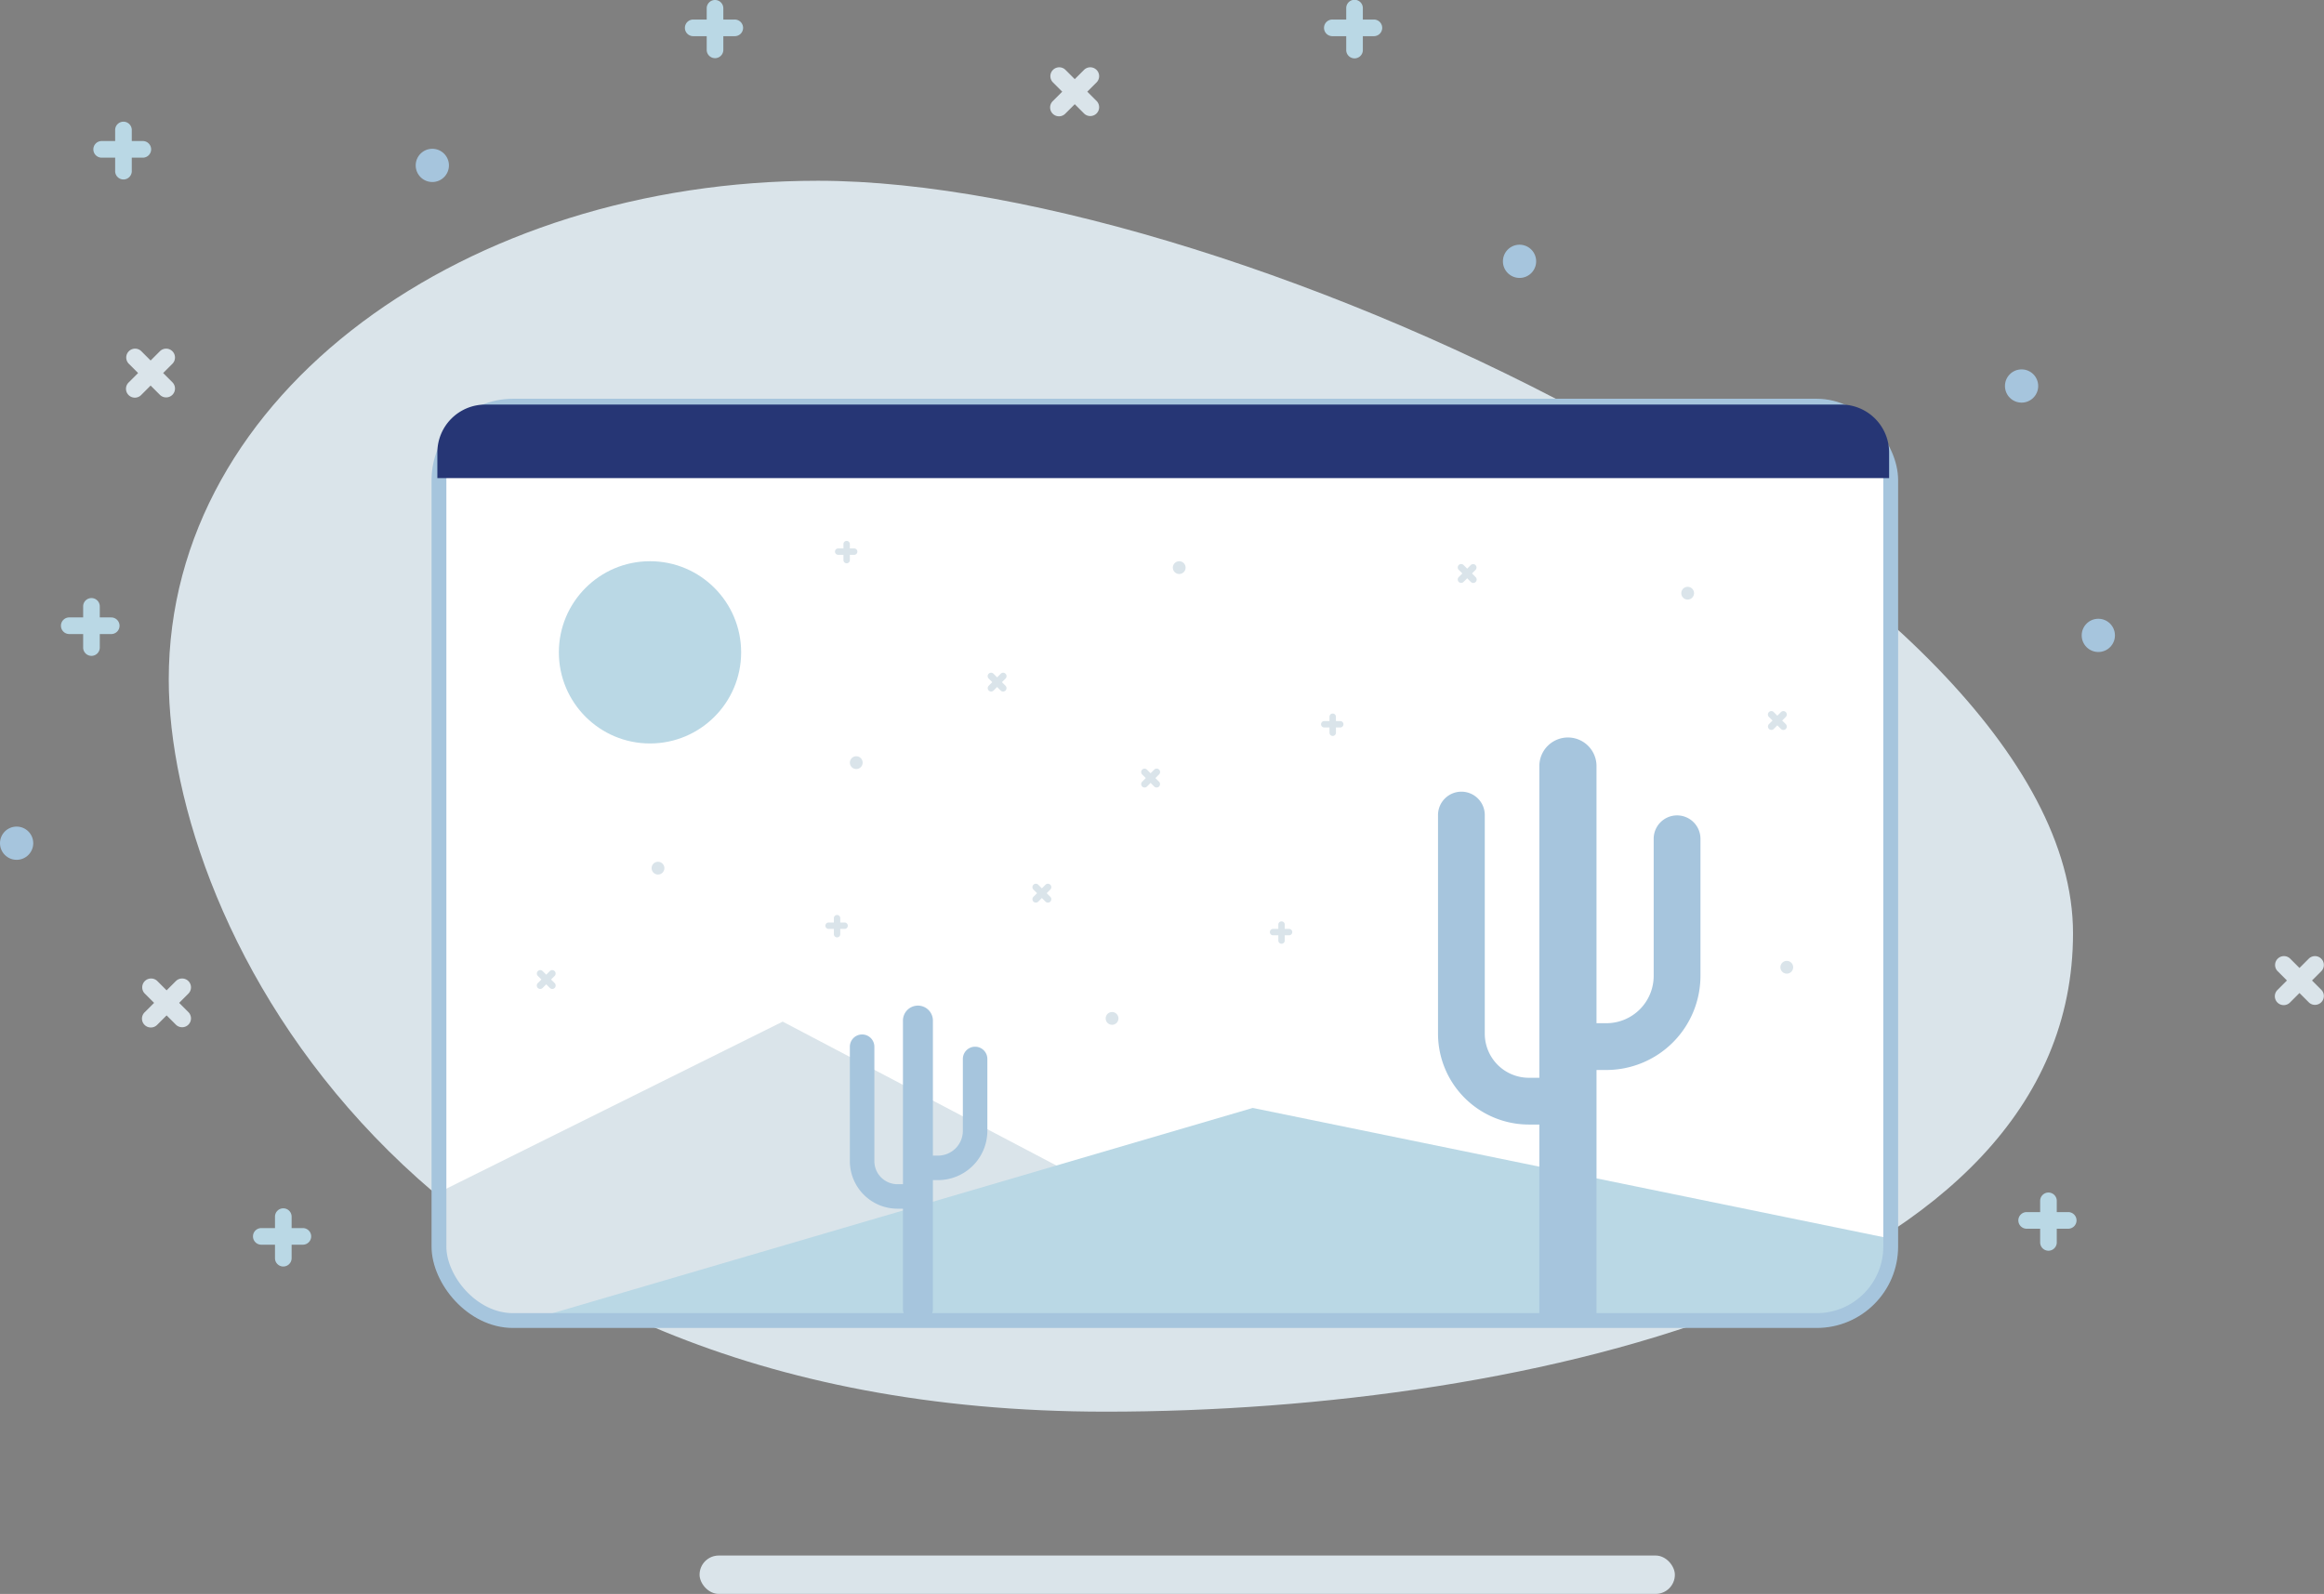 <svg xmlns="http://www.w3.org/2000/svg" xmlns:xlink="http://www.w3.org/1999/xlink" width="470.772" height="322.931" viewBox="0 0 470.772 322.931">
  <rect x="0" y="0" width="470.772" height="322.931" fill="#808080" stroke="none"/>
  <defs>
    <clipPath id="clip-path">
      <rect id="Rectangle_1396" data-name="Rectangle 1396" width="294.082" height="185.259" rx="15" transform="translate(768.823 271.429)" fill="none"/>
    </clipPath>
  </defs>
  <g id="Group_796" data-name="Group 796" transform="translate(-680.228 -189.464)">
    <path id="Path_595" data-name="Path 595" d="M709.2,218.04h-2.278v-2.278a1.684,1.684,0,0,0-3.367,0v2.278h-2.773a1.684,1.684,0,0,0,0,3.367h2.773v2.773a1.684,1.684,0,0,0,3.367,0v-2.773H709.2a1.684,1.684,0,0,0,0-3.367Z" fill="#bad8e5"/>
    <path id="Path_596" data-name="Path 596" d="M958.582,193.425H956.3v-2.277a1.684,1.684,0,1,0-3.367,0v2.277h-2.773a1.684,1.684,0,1,0,0,3.367h2.773v2.773a1.684,1.684,0,1,0,3.367,0v-2.773h2.278a1.684,1.684,0,0,0,0-3.367Z" fill="#bad8e5"/>
    <path id="Path_597" data-name="Path 597" d="M829.03,193.425h-2.277v-2.277a1.684,1.684,0,1,0-3.368,0v2.277h-2.773a1.684,1.684,0,0,0,0,3.367h2.773v2.773a1.684,1.684,0,1,0,3.368,0v-2.773h2.277a1.684,1.684,0,1,0,0-3.367Z" fill="#bad8e5"/>
    <path id="Path_598" data-name="Path 598" d="M702.717,314.556H700.44v-2.278a1.684,1.684,0,0,0-3.367,0v2.278H694.3a1.684,1.684,0,1,0,0,3.367h2.773V320.7a1.684,1.684,0,0,0,3.367,0v-2.773h2.277a1.684,1.684,0,1,0,0-3.367Z" fill="#bad8e5"/>
    <path id="Path_599" data-name="Path 599" d="M741.583,438.277H739.3V436a1.684,1.684,0,1,0-3.367,0v2.277h-2.773a1.684,1.684,0,0,0,0,3.368h2.773v2.773a1.684,1.684,0,0,0,3.367,0v-2.773h2.278a1.684,1.684,0,0,0,0-3.368Z" fill="#bad8e5"/>
    <path id="Path_600" data-name="Path 600" d="M1099.145,435.039h-2.278v-2.278a1.683,1.683,0,0,0-3.367,0v2.278h-2.773a1.684,1.684,0,0,0,0,3.367h2.773v2.773a1.683,1.683,0,0,0,3.367,0v-2.773h2.278a1.684,1.684,0,1,0,0-3.367Z" fill="#bad8e5"/>
    <path id="Path_601" data-name="Path 601" d="M713.277,265.041l1.9-1.9a1.795,1.795,0,0,0-2.538-2.538l-1.9,1.9-1.9-1.9a1.795,1.795,0,0,0-2.538,2.538l1.9,1.9-1.9,1.9a1.795,1.795,0,1,0,2.538,2.538l1.9-1.9,1.9,1.9a1.795,1.795,0,0,0,2.538-2.538Z" fill="#dae4ea"/>
    <path id="Path_602" data-name="Path 602" d="M1148.57,388.115l1.9-1.9a1.795,1.795,0,0,0-2.538-2.538l-1.9,1.9-1.9-1.9a1.795,1.795,0,0,0-2.538,2.538l1.9,1.9-1.9,1.9a1.795,1.795,0,1,0,2.538,2.538l1.9-1.9,1.9,1.9a1.795,1.795,0,0,0,2.538-2.538Z" fill="#dae4ea"/>
    <path id="Path_603" data-name="Path 603" d="M900.479,208.038l1.9-1.9a1.795,1.795,0,0,0-2.538-2.538l-1.9,1.9-1.9-1.9a1.795,1.795,0,0,0-2.538,2.538l1.9,1.9-1.9,1.9a1.795,1.795,0,1,0,2.538,2.538l1.9-1.9,1.9,1.9a1.795,1.795,0,0,0,2.538-2.538Z" fill="#dae4ea"/>
    <path id="Path_604" data-name="Path 604" d="M716.516,392.649l1.9-1.9a1.795,1.795,0,0,0-2.538-2.538l-1.9,1.9-1.9-1.9a1.795,1.795,0,0,0-2.538,2.538l1.9,1.9-1.9,1.9a1.795,1.795,0,1,0,2.538,2.538l1.9-1.9,1.9,1.9a1.795,1.795,0,0,0,2.538-2.538Z" fill="#dae4ea"/>
    <circle id="Ellipse_262" data-name="Ellipse 262" cx="3.367" cy="3.367" r="3.367" transform="translate(764.436 219.608)" fill="#a6c5dd"/>
    <circle id="Ellipse_263" data-name="Ellipse 263" cx="3.367" cy="3.367" r="3.367" transform="translate(984.674 239.041)" fill="#a6c5dd"/>
    <circle id="Ellipse_264" data-name="Ellipse 264" cx="3.367" cy="3.367" r="3.367" transform="translate(1086.372 264.303)" fill="#a6c5dd"/>
    <circle id="Ellipse_265" data-name="Ellipse 265" cx="3.367" cy="3.367" r="3.367" transform="translate(680.228 356.933)" fill="#a6c5dd"/>
    <circle id="Ellipse_266" data-name="Ellipse 266" cx="3.367" cy="3.367" r="3.367" transform="translate(1101.918 314.828)" fill="#a6c5dd"/>
    <path id="Path_605" data-name="Path 605" d="M1100.157,378.547c0,71.18-109.657,96.925-195.953,96.925-141.859,0-189.793-99.107-189.793-148.336,0-58.3,60.608-101.05,131.495-101.05C932.2,226.086,1100.157,307.368,1100.157,378.547Z" fill="#dae4ea"/>
    <g id="Group_795" data-name="Group 795">
      <g id="Group_794" data-name="Group 794">
        <g id="Group_793" data-name="Group 793" clip-path="url(#clip-path)">
          <rect id="Rectangle_1395" data-name="Rectangle 1395" width="294.082" height="185.259" rx="15" transform="translate(768.823 271.429)" fill="#fff"/>
          <path id="Path_606" data-name="Path 606" d="M765.165,110.137h-.876v-.876a.648.648,0,0,0-1.3,0v.876h-1.067a.648.648,0,0,0,0,1.3h1.067V112.5a.648.648,0,0,0,1.3,0v-1.066h.876a.648.648,0,1,0,0-1.3Z" fill="#dae4ea"/>
          <path id="Path_607" data-name="Path 607" d="M754.933,134.641l.733-.733a.69.69,0,0,0-.977-.976l-.733.732-.732-.732a.69.69,0,0,0-.977.976l.733.733-.733.732a.691.691,0,0,0,.977.977l.732-.733.733.733a.691.691,0,1,0,.977-.977Z" fill="#dae4ea"/>
          <circle id="Ellipse_267" data-name="Ellipse 267" cx="1.296" cy="1.296" r="1.296" transform="translate(740.322 134.752)" fill="#dae4ea"/>
          <path id="Path_608" data-name="Path 608" d="M738.378,446.323l100.4-49.877,150.28,79.026L751.981,481.3Z" fill="#dae4ea"/>
          <path id="Path_609" data-name="Path 609" d="M724.128,475.472,934,413.935l183.315,37.57L847.2,516.929Z" fill="#bad8e5"/>
          <path id="Path_610" data-name="Path 610" d="M877.755,401.532a2.482,2.482,0,0,0-2.482,2.482v14.56a5.026,5.026,0,0,1-5.02,5.02h-1.047v-27.3a3.034,3.034,0,1,0-6.067,0v33.093h-1.116a4.68,4.68,0,0,1-4.675-4.675V401.532a2.482,2.482,0,1,0-4.964,0V424.71a9.65,9.65,0,0,0,9.639,9.639h1.116v20.408a1.936,1.936,0,0,0,1.931,1.93h2.206a1.935,1.935,0,0,0,1.93-1.93v-26.2h1.047a10,10,0,0,0,9.984-9.984v-14.56A2.482,2.482,0,0,0,877.755,401.532Z" fill="#a6c5dd"/>
          <g id="Group_792" data-name="Group 792">
            <path id="Path_611" data-name="Path 611" d="M1019.951,354.666a4.736,4.736,0,0,0-4.737,4.736v27.787a9.592,9.592,0,0,1-9.581,9.581h-2v-52.1a5.789,5.789,0,1,0-11.579,0v63.156h-2.129A8.932,8.932,0,0,1,981,398.9V354.666a4.737,4.737,0,1,0-9.473,0V398.9a18.417,18.417,0,0,0,18.4,18.4h2.129v38.946a3.7,3.7,0,0,0,3.685,3.684h4.21a3.7,3.7,0,0,0,3.684-3.684v-50h2a19.075,19.075,0,0,0,19.054-19.054V359.4A4.736,4.736,0,0,0,1019.951,354.666Z" fill="#a6c5dd"/>
          </g>
          <circle id="Ellipse_268" data-name="Ellipse 268" cx="18.461" cy="18.461" r="18.461" transform="translate(793.438 303.169)" fill="#bad8e5"/>
        </g>
      </g>
      <rect id="Rectangle_1397" data-name="Rectangle 1397" width="294.082" height="185.259" rx="15" transform="translate(769.147 271.753)" fill="none" stroke="#a6c5dd" stroke-miterlimit="10" stroke-width="3"/>
      <path id="Path_612" data-name="Path 612" d="M768.823,286.327v-5.182a9.716,9.716,0,0,1,9.716-9.716h274.65a9.716,9.716,0,0,1,9.716,9.716v5.182Z" fill="#263675"/>
      <path id="Path_613" data-name="Path 613" d="M853.26,300.578h-.876V299.7a.648.648,0,0,0-1.3,0v.877h-1.067a.647.647,0,0,0,0,1.295h1.067v1.067a.648.648,0,1,0,1.3,0v-1.067h.876a.647.647,0,1,0,0-1.295Z" fill="#dae4ea"/>
      <path id="Path_614" data-name="Path 614" d="M851.317,376.365h-.877v-.876a.647.647,0,1,0-1.295,0v.876h-1.067a.648.648,0,1,0,0,1.3h1.067v1.067a.647.647,0,1,0,1.295,0v-1.067h.877a.648.648,0,1,0,0-1.3Z" fill="#dae4ea"/>
      <path id="Path_615" data-name="Path 615" d="M951.719,335.557h-.876v-.877a.648.648,0,0,0-1.3,0v.877H948.48a.647.647,0,0,0,0,1.295h1.067v1.067a.648.648,0,0,0,1.3,0v-1.067h.876a.647.647,0,1,0,0-1.295Z" fill="#dae4ea"/>
      <path id="Path_616" data-name="Path 616" d="M941.355,377.661h-.876v-.876a.648.648,0,0,0-1.3,0v.876h-1.067a.647.647,0,0,0,0,1.295h1.067v1.067a.648.648,0,0,0,1.3,0v-1.067h.876a.647.647,0,1,0,0-1.295Z" fill="#dae4ea"/>
      <path id="Path_617" data-name="Path 617" d="M883.189,327.673l.733-.733a.69.69,0,0,0-.977-.976l-.733.732-.732-.732a.69.69,0,0,0-.977.976l.733.733-.733.732a.691.691,0,0,0,.977.977l.732-.733.733.733a.691.691,0,0,0,.977-.977Z" fill="#dae4ea"/>
      <path id="Path_618" data-name="Path 618" d="M791.855,387.914l.733-.732a.691.691,0,0,0-.977-.977l-.732.733-.733-.733a.691.691,0,0,0-.977.977l.733.732-.733.733a.69.69,0,0,0,.977.976l.733-.732.732.732a.69.69,0,0,0,.977-.976Z" fill="#dae4ea"/>
      <path id="Path_619" data-name="Path 619" d="M892.258,370.425l.732-.733a.69.69,0,1,0-.976-.976l-.733.732-.733-.732a.69.69,0,1,0-.976.976l.732.733-.732.732a.69.69,0,1,0,.976.977l.733-.733.733.733a.69.69,0,1,0,.976-.977Z" fill="#dae4ea"/>
      <path id="Path_620" data-name="Path 620" d="M914.281,347.105l.733-.732a.691.691,0,1,0-.977-.977l-.732.733-.733-.733a.69.69,0,1,0-.976.977l.732.732-.732.733a.69.69,0,1,0,.976.976l.733-.732.732.732a.69.69,0,0,0,.977-.976Z" fill="#dae4ea"/>
      <path id="Path_621" data-name="Path 621" d="M1041.242,335.446l.732-.733a.69.69,0,1,0-.976-.976l-.733.732-.732-.732a.69.69,0,1,0-.977.976l.733.733-.733.732a.691.691,0,0,0,.977.977l.732-.733.733.733a.69.69,0,0,0,.976-.977Z" fill="#dae4ea"/>
      <path id="Path_622" data-name="Path 622" d="M978.409,305.649l.733-.733a.691.691,0,0,0-.977-.976l-.732.732-.733-.732a.69.69,0,0,0-.976.976l.732.733-.732.732a.69.69,0,0,0,.976.977l.733-.733.732.733a.691.691,0,1,0,.977-.977Z" fill="#dae4ea"/>
      <circle id="Ellipse_269" data-name="Ellipse 269" cx="1.296" cy="1.296" r="1.296" transform="translate(852.384 342.682)" fill="#dae4ea"/>
      <circle id="Ellipse_270" data-name="Ellipse 270" cx="1.296" cy="1.296" r="1.296" transform="translate(904.204 394.503)" fill="#dae4ea"/>
      <circle id="Ellipse_271" data-name="Ellipse 271" cx="1.296" cy="1.296" r="1.296" transform="translate(917.807 303.169)" fill="#dae4ea"/>
      <circle id="Ellipse_272" data-name="Ellipse 272" cx="1.296" cy="1.296" r="1.296" transform="translate(1020.801 308.351)" fill="#dae4ea"/>
      <circle id="Ellipse_273" data-name="Ellipse 273" cx="1.296" cy="1.296" r="1.296" transform="translate(812.223 364.058)" fill="#dae4ea"/>
      <circle id="Ellipse_274" data-name="Ellipse 274" cx="1.296" cy="1.296" r="1.296" transform="translate(1040.881 384.138)" fill="#dae4ea"/>
    </g>
    <rect id="Rectangle_1398" data-name="Rectangle 1398" width="197.566" height="7.773" rx="3.887" transform="translate(821.939 504.621)" fill="#dae4ea"/>
  </g>
</svg>

